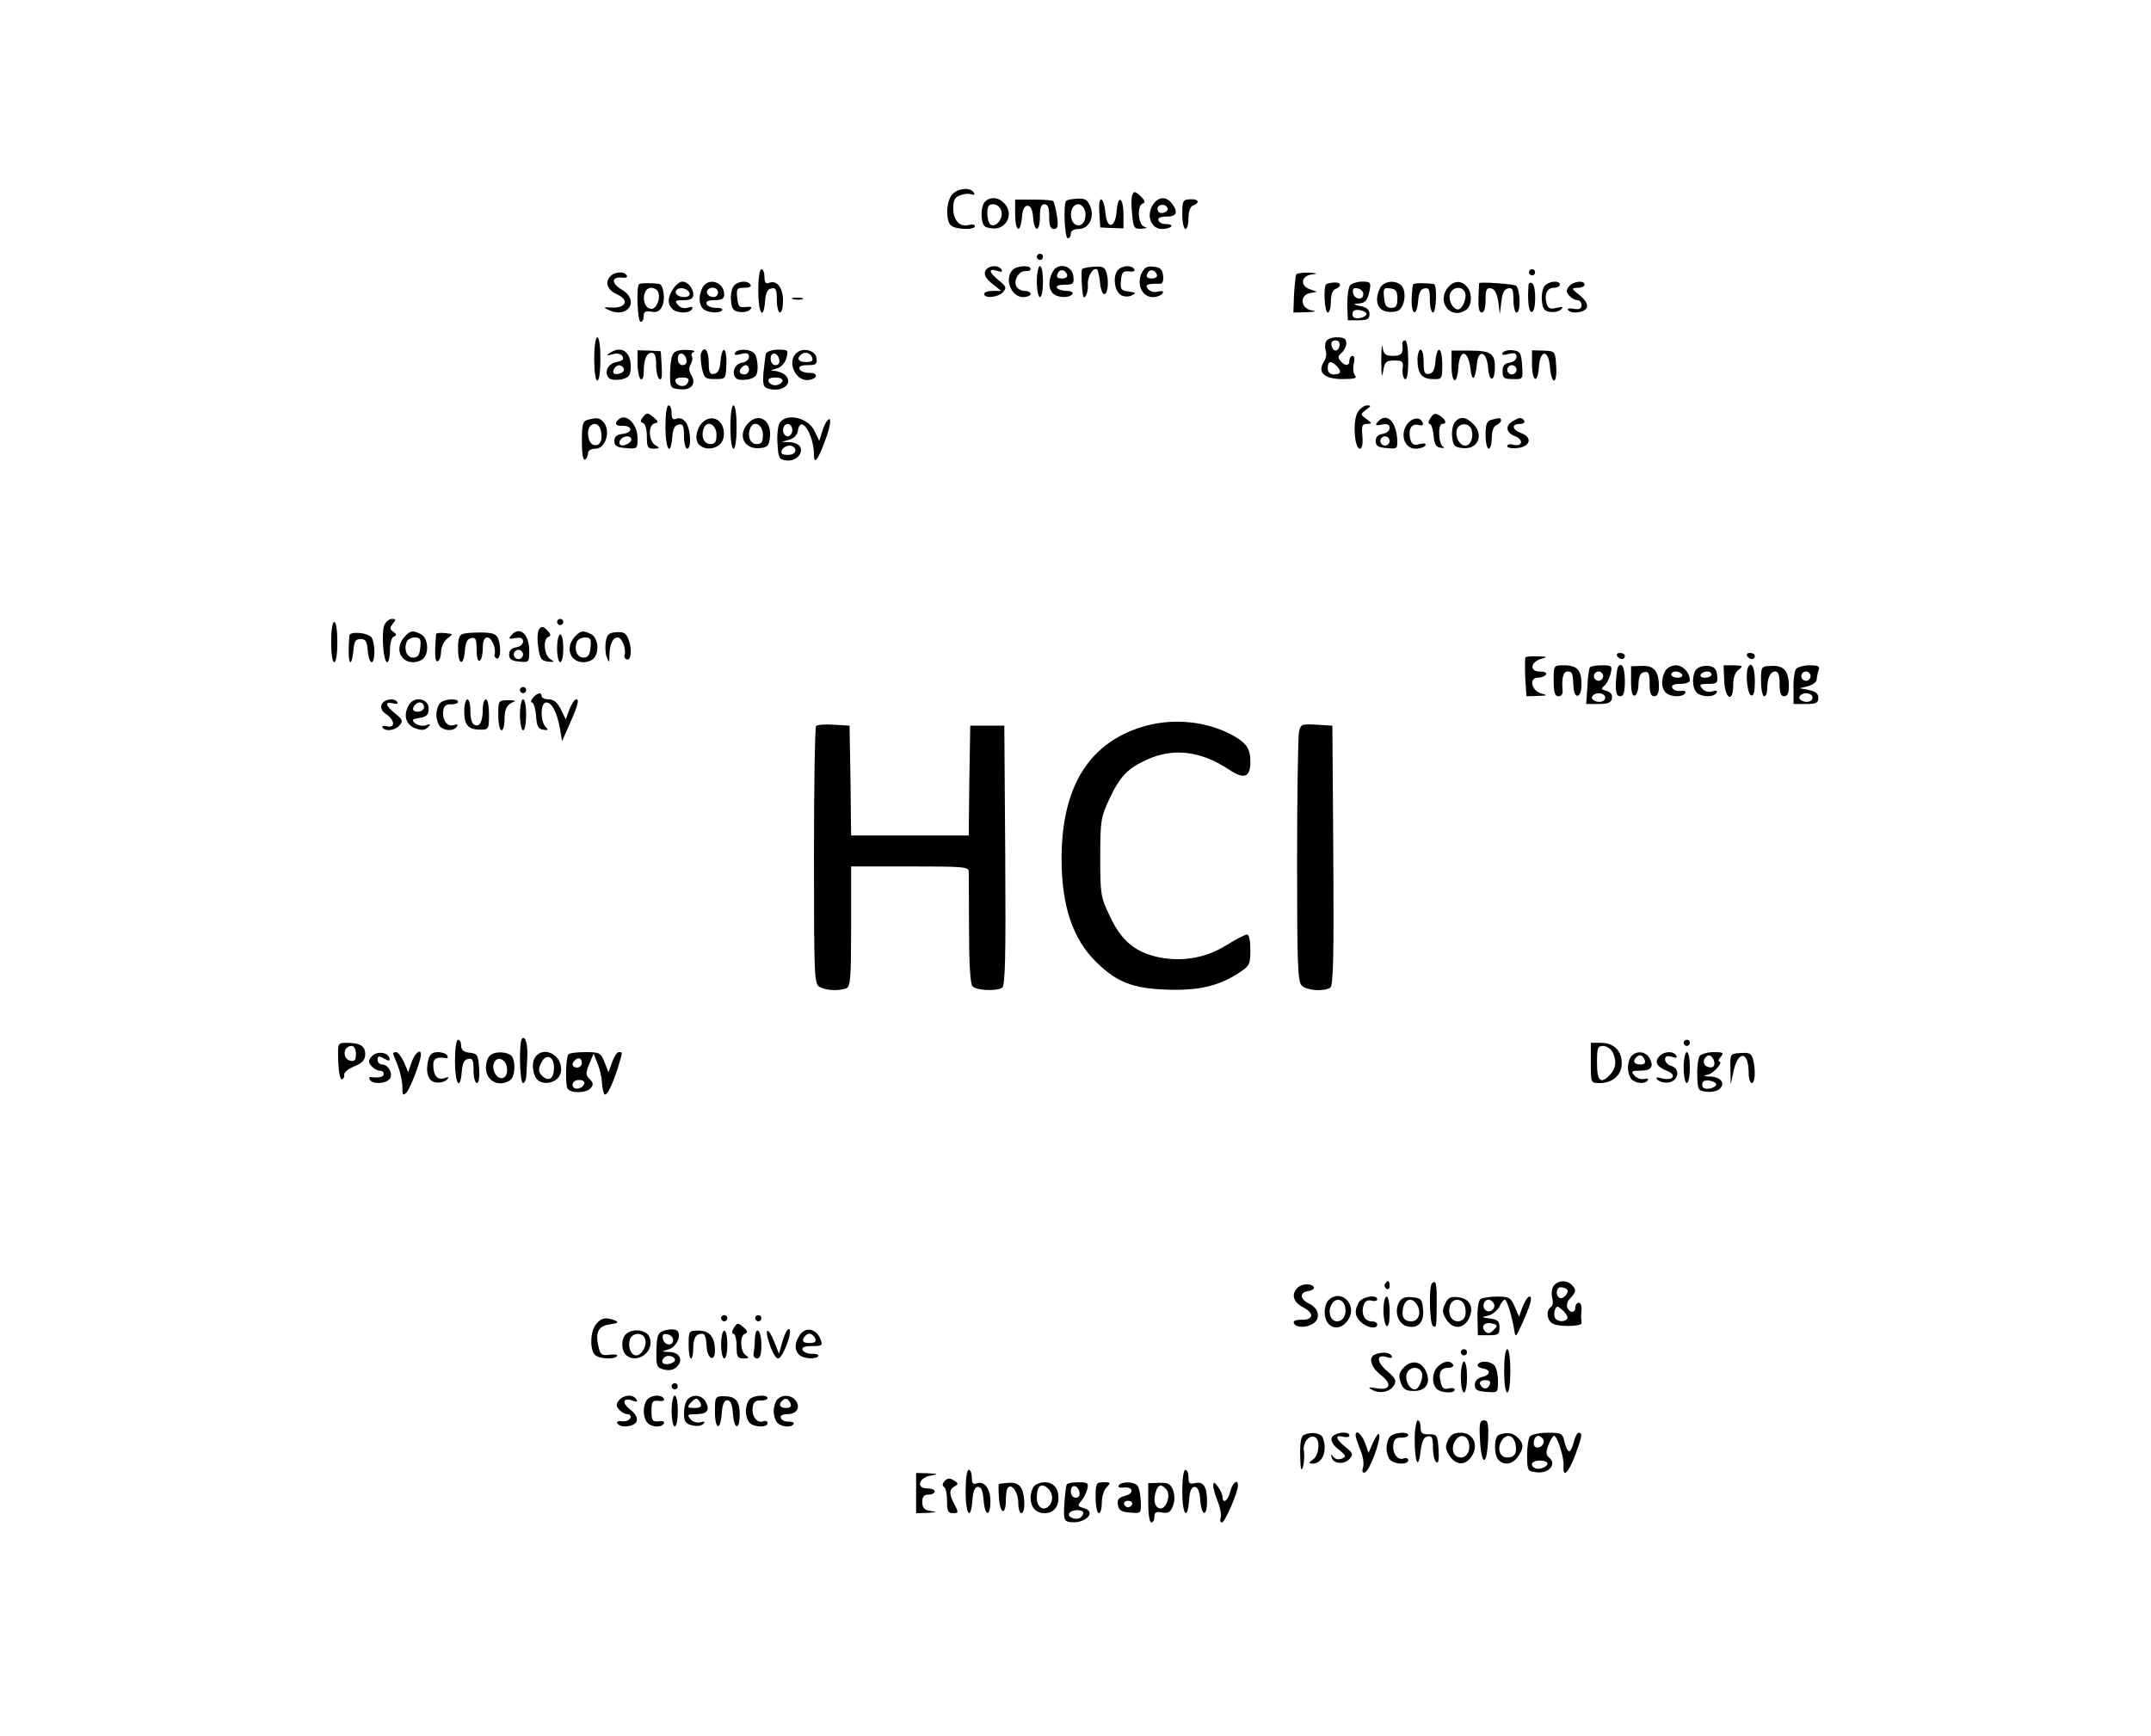 <?xml version="1.0" standalone="no"?>
<!DOCTYPE svg PUBLIC "-//W3C//DTD SVG 20010904//EN"
 "http://www.w3.org/TR/2001/REC-SVG-20010904/DTD/svg10.dtd">
<svg version="1.0" xmlns="http://www.w3.org/2000/svg"
 width="695pt" height="561pt" viewBox="0 0 695 561"
 preserveAspectRatio="xMidYMid meet">

<g transform="translate(0,561) scale(0.1,-0.1)"
fill="#000000" stroke="none">
<path d="M3077 4982 c-20 -22 -22 -83 -5 -100 14 -14 78 -16 78 -3 0 5 -9 7
-20 4 -29 -8 -50 15 -50 54 0 26 5 36 23 42 12 5 28 6 36 3 9 -3 12 -1 7 6
-11 18 -51 14 -69 -6z"/>
<path d="M3658 4978 c-3 -7 -3 -34 0 -60 4 -45 6 -48 31 -47 16 1 20 3 9 6
-21 5 -25 69 -6 75 9 3 8 9 -4 21 -20 20 -25 21 -30 5z"/>
<path d="M3181 4956 c-7 -8 -11 -30 -9 -48 3 -28 7 -33 33 -36 47 -6 73 48 39
82 -19 20 -48 21 -63 2z m54 -27 c8 -24 -16 -55 -34 -45 -6 4 -11 20 -11 37 0
22 5 29 19 29 11 0 23 -9 26 -21z"/>
<path d="M3280 4918 c0 -57 17 -65 22 -10 2 25 8 37 18 37 10 0 16 -12 18 -37
4 -51 22 -49 22 2 0 29 4 40 15 40 11 0 15 -11 15 -40 0 -29 4 -40 15 -40 13
0 15 8 10 43 -4 23 -9 44 -12 47 -2 3 -31 5 -64 5 l-59 0 0 -47z"/>
<path d="M3445 4961 c-10 -9 -5 -121 5 -121 6 0 10 7 10 15 0 9 9 15 25 15 34
0 53 39 37 75 -9 20 -18 25 -42 23 -17 -1 -33 -4 -35 -7z m60 -30 c8 -26 -5
-53 -24 -49 -29 6 -27 68 3 68 8 0 17 -8 21 -19z"/>
<path d="M3552 4925 l3 -50 38 -2 37 -1 0 43 c0 58 -18 68 -22 13 -4 -55 -31
-61 -36 -8 -6 58 -24 62 -20 5z"/>
<path d="M3730 4955 c-29 -35 -14 -85 25 -85 13 0 26 4 29 8 3 5 -4 8 -16 8
-12 -1 -23 5 -25 12 -3 8 6 12 26 12 33 0 39 14 17 43 -16 21 -39 22 -56 2z
m43 -20 c1 -5 -6 -11 -15 -13 -11 -2 -18 3 -18 13 0 17 30 18 33 0z"/>
<path d="M3820 4918 c0 -27 5 -48 10 -48 6 0 10 16 10 35 0 22 6 38 15 41 24
9 17 22 -10 20 -23 -1 -25 -5 -25 -48z"/>
<path d="M3350 4780 c0 -5 5 -10 10 -10 6 0 10 5 10 10 0 6 -4 10 -10 10 -5 0
-10 -4 -10 -10z"/>
<path d="M3183 4733 c-4 -11 3 -24 23 -40 l29 -23 -27 0 c-16 0 -28 -4 -28
-10 0 -16 46 -11 61 6 12 14 10 19 -14 38 -32 26 -35 40 -6 31 15 -5 19 -4 15
4 -11 17 -46 13 -53 -6z"/>
<path d="M3272 4738 c-28 -28 -5 -88 33 -88 14 0 25 5 25 10 0 6 -9 10 -20 10
-11 0 -23 7 -27 16 -8 21 10 49 31 48 9 -1 16 2 16 7 0 13 -44 11 -58 -3z"/>
<path d="M3350 4700 c0 -27 5 -50 10 -50 6 0 10 23 10 50 0 28 -4 50 -10 50
-5 0 -10 -22 -10 -50z"/>
<path d="M3401 4731 c-14 -26 -14 -54 1 -69 15 -15 54 -16 63 -2 3 6 -5 10
-19 10 -14 0 -28 5 -31 10 -4 6 7 10 25 10 28 0 31 3 28 28 -4 35 -51 45 -67
13z m47 -9 c2 -7 -5 -12 -17 -12 -14 0 -19 5 -14 15 6 17 25 15 31 -3z"/>
<path d="M3496 4740 c-3 -4 -1 -62 3 -83 3 -22 18 6 16 33 -2 28 19 60 31 48
2 -3 6 -21 8 -39 1 -19 7 -36 12 -39 12 -6 18 35 10 66 -6 21 -12 24 -42 22
-19 -1 -37 -5 -38 -8z"/>
<path d="M3611 4736 c-16 -20 -10 -66 10 -79 10 -6 24 -7 35 -2 17 8 15 9 -9
13 -25 3 -28 7 -25 35 2 27 7 32 26 30 13 -2 21 1 17 7 -9 15 -41 12 -54 -4z"/>
<path d="M3688 4726 c-16 -36 3 -76 36 -76 14 0 28 5 32 12 5 7 0 9 -14 6 -12
-4 -26 0 -33 8 -11 14 -1 18 39 17 8 -1 12 9 10 26 -2 20 -9 27 -30 29 -22 3
-30 -2 -40 -22z m50 -4 c2 -7 -5 -12 -17 -12 -14 0 -19 5 -14 15 6 17 25 15
31 -3z"/>
<path d="M2450 4670 c0 -73 17 -98 22 -33 2 27 8 39 21 41 14 3 17 -4 17 -37
0 -23 5 -41 10 -41 6 0 10 17 10 39 0 41 -20 67 -45 57 -11 -4 -15 1 -15 19 0
14 -4 25 -10 25 -6 0 -10 -30 -10 -70z"/>
<path d="M4940 4730 c0 -5 5 -10 10 -10 6 0 10 5 10 10 0 6 -4 10 -10 10 -5 0
-10 -4 -10 -10z"/>
<path d="M1970 4715 c-16 -20 -6 -43 25 -57 38 -17 28 -43 -15 -42 -31 2 -33
1 -13 -8 62 -29 101 31 42 66 -34 20 -34 42 0 39 13 -2 20 1 16 7 -9 15 -41
12 -55 -5z"/>
<path d="M4188 4723 c-2 -5 -5 -34 -7 -65 l-2 -58 43 1 c30 2 35 3 16 6 -36 6
-40 49 -5 56 l22 4 -22 8 c-33 11 -30 43 5 48 22 3 20 4 -10 6 -20 0 -38 -2
-40 -6z"/>
<path d="M2065 4692 c-10 -10 -5 -122 5 -122 6 0 10 8 10 19 0 14 6 17 24 14
17 -4 27 1 35 16 11 20 6 69 -8 73 -18 4 -61 4 -66 0z m60 -23 c12 -19 -4 -61
-23 -57 -30 6 -28 68 2 68 8 0 18 -5 21 -11z"/>
<path d="M2176 4678 c-19 -27 -20 -50 -4 -66 15 -15 55 -16 64 -1 4 7 0 9 -13
5 -12 -4 -25 -1 -33 9 -11 13 -8 15 19 15 23 0 31 5 31 18 0 21 -18 42 -36 42
-7 0 -20 -10 -28 -22z m52 -15 c2 -8 -5 -13 -17 -13 -21 0 -35 13 -24 24 10
10 36 3 41 -11z"/>
<path d="M2270 4681 c-13 -26 -13 -54 2 -69 13 -13 54 -16 62 -4 2 4 -7 8 -21
7 -14 0 -28 6 -30 13 -3 8 6 12 26 12 23 0 31 5 31 18 0 41 -51 57 -70 23z
m50 -16 c0 -8 -6 -15 -14 -15 -17 0 -28 14 -19 24 12 12 33 6 33 -9z"/>
<path d="M2371 4686 c-7 -8 -11 -30 -9 -48 2 -26 8 -34 27 -36 13 -2 28 1 34
7 9 9 5 11 -13 9 -22 -3 -25 2 -28 30 -3 29 -1 32 23 32 15 0 24 4 20 10 -9
15 -41 12 -54 -4z"/>
<path d="M4285 4691 c-10 -9 -5 -91 5 -91 6 0 10 16 10 35 0 22 6 38 15 41 22
9 18 23 -5 21 -12 -1 -23 -3 -25 -6z"/>
<path d="M4362 4688 c-5 -7 -9 -35 -9 -63 l2 -50 35 0 c28 0 35 4 35 20 0 14
-9 22 -30 26 -22 5 -24 7 -8 8 25 1 32 10 39 46 4 22 1 25 -25 25 -16 0 -33
-6 -39 -12z m43 -28 c0 -22 -29 -18 -33 3 -3 14 1 18 15 15 10 -2 18 -10 18
-18z m10 -65 c0 -5 -10 -11 -22 -13 -16 -2 -23 2 -23 13 0 11 7 15 23 13 12
-2 22 -7 22 -13z"/>
<path d="M4460 4681 c-19 -37 -12 -70 17 -77 14 -4 33 -2 42 3 20 13 26 60 10
79 -17 20 -56 17 -69 -5z m55 -36 c0 -23 -4 -30 -20 -30 -15 0 -21 8 -23 33
-3 30 -1 33 20 30 18 -2 23 -9 23 -33z"/>
<path d="M4566 4691 c-2 -3 -4 -25 -5 -48 -1 -53 17 -57 21 -6 2 27 8 39 21
41 14 3 17 -4 17 -37 0 -23 5 -41 10 -41 11 0 14 89 3 92 -24 4 -64 4 -67 -1z"/>
<path d="M4674 4675 c-30 -47 17 -98 62 -67 19 12 22 50 7 71 -19 28 -49 26
-69 -4z m60 -11 c6 -17 -9 -54 -23 -54 -17 0 -32 30 -26 50 8 24 40 27 49 4z"/>
<path d="M4779 4695 c0 0 -1 -21 -2 -48 -1 -32 2 -47 11 -47 7 0 12 15 12 41
0 33 3 40 18 37 11 -2 19 -16 23 -43 l5 -40 5 40 c3 28 9 41 22 43 14 3 17 -4
17 -37 0 -23 5 -41 10 -41 15 0 12 77 -2 87 -9 5 -111 13 -119 8z"/>
<path d="M4939 4691 c-4 -52 0 -86 9 -89 15 -5 17 84 2 93 -5 3 -10 1 -11 -4z"/>
<path d="M4991 4686 c-7 -8 -11 -30 -9 -48 2 -26 8 -34 27 -36 13 -2 28 2 35
8 8 9 5 10 -15 5 -21 -5 -27 -2 -32 15 -8 30 2 50 24 50 10 0 19 5 19 10 0 15
-36 12 -49 -4z"/>
<path d="M5070 4685 c-10 -12 -10 -18 0 -30 7 -8 19 -15 26 -15 8 0 14 -7 14
-16 0 -12 -7 -15 -25 -12 -13 3 -22 1 -19 -3 9 -15 54 -10 61 7 4 10 -4 24
-23 40 -28 22 -28 23 -6 24 12 0 22 5 22 10 0 15 -36 12 -50 -5z"/>
<path d="M2563 4643 c9 -2 23 -2 30 0 6 3 -1 5 -18 5 -16 0 -22 -2 -12 -5z"/>
<path d="M1920 4450 c0 -40 4 -70 10 -70 6 0 10 30 10 70 0 40 -4 70 -10 70
-6 0 -10 -30 -10 -70z"/>
<path d="M4284 4505 c-4 -8 -3 -22 0 -30 3 -9 0 -25 -7 -35 -21 -34 2 -55 61
-55 39 0 48 3 40 12 -6 7 -7 24 -4 38 4 14 2 25 -4 25 -5 0 -10 -7 -10 -15 0
-19 -14 -19 -29 -1 -9 10 -8 16 4 26 8 7 15 21 15 31 0 14 -7 19 -30 19 -18 0
-33 -6 -36 -15z m44 -12 c-4 -22 -22 -20 -26 1 -2 10 3 16 13 16 10 0 15 -7
13 -17z m-10 -65 c18 -18 15 -28 -8 -28 -13 0 -20 7 -20 20 0 23 10 26 28 8z"/>
<path d="M4463 4445 c0 -48 2 -59 6 -35 5 31 10 35 36 35 27 0 30 -3 27 -27
-2 -14 2 -29 7 -33 7 -4 11 16 11 59 0 39 -4 66 -10 66 -6 0 -10 -6 -9 -12 4
-30 -3 -38 -30 -38 -25 0 -30 5 -34 28 -2 15 -4 -4 -4 -43z"/>
<path d="M1970 4469 c-12 -8 -10 -9 9 -4 15 5 26 2 32 -6 6 -10 1 -15 -19 -19
-28 -5 -42 -34 -24 -52 6 -6 23 -7 40 -4 24 6 29 12 30 39 1 51 -31 72 -68 46z
m45 -49 c3 -6 -1 -13 -10 -16 -19 -8 -30 0 -20 15 8 14 22 14 30 1z"/>
<path d="M2060 4435 c0 -24 5 -47 10 -50 6 -4 10 6 10 24 0 39 9 61 26 61 10
0 14 -12 14 -39 0 -22 5 -43 11 -46 7 -5 9 9 7 42 l-3 48 -37 2 -38 1 0 -43z"/>
<path d="M2173 4463 c-5 -10 -8 -38 -8 -63 0 -43 1 -45 33 -48 36 -4 53 19 35
47 -7 11 -8 23 -1 34 5 10 7 21 3 26 -3 5 1 12 7 14 7 3 -4 6 -24 6 -26 1 -40
-4 -45 -16z m45 -16 c2 -10 -3 -17 -12 -17 -10 0 -16 9 -16 21 0 24 23 21 28
-4z m5 -72 c-6 -18 -34 -16 -41 3 -2 7 6 12 22 12 19 0 24 -4 19 -15z"/>
<path d="M2265 4468 c-2 -7 -1 -29 3 -48 7 -32 11 -35 42 -35 35 0 35 0 37 48
2 55 -14 64 -19 10 -2 -27 -8 -39 -20 -41 -15 -3 -18 4 -18 37 0 39 -15 56
-25 29z"/>
<path d="M2375 4470 c-4 -7 2 -9 19 -4 20 5 26 2 26 -9 0 -9 -10 -17 -22 -19
-24 -3 -36 -34 -20 -50 6 -6 23 -7 40 -4 24 6 29 12 30 39 0 17 -4 37 -10 44
-13 16 -54 17 -63 3z m45 -55 c0 -8 -7 -15 -15 -15 -16 0 -20 12 -8 23 11 12
23 8 23 -8z"/>
<path d="M2475 4468 c-2 -7 -5 -34 -8 -60 -3 -35 -1 -48 10 -52 43 -17 87 10
63 39 -7 8 -22 15 -34 16 -19 1 -19 2 3 8 15 4 27 17 32 34 7 26 5 27 -27 27
-19 0 -36 -6 -39 -12z m43 -21 c2 -10 -3 -17 -12 -17 -10 0 -16 9 -16 21 0 24
23 21 28 -4z m10 -69 c-3 -7 -13 -13 -23 -13 -10 0 -20 6 -22 13 -3 7 5 12 22
12 17 0 25 -5 23 -12z"/>
<path d="M2572 4468 c-30 -30 0 -92 41 -86 31 5 31 24 1 23 -15 0 -29 6 -31
13 -3 8 6 12 27 12 27 0 31 3 28 23 -3 25 -45 36 -66 15z m52 -13 c4 -11 -1
-15 -19 -15 -24 0 -32 10 -18 23 11 12 31 8 37 -8z"/>
<path d="M4580 4448 c0 -45 14 -63 50 -63 29 -1 30 0 30 47 0 57 -17 65 -22
11 -2 -27 -8 -39 -20 -41 -15 -3 -18 4 -18 37 0 23 -4 41 -10 41 -5 0 -10 -15
-10 -32z"/>
<path d="M4690 4429 c0 -60 18 -65 22 -6 4 60 31 58 39 -3 5 -47 16 -39 21 15
5 48 32 39 36 -13 4 -49 22 -47 22 2 0 44 -14 53 -82 53 l-58 0 0 -48z"/>
<path d="M4855 4470 c-4 -7 2 -9 19 -4 20 5 26 2 26 -9 0 -9 -10 -17 -22 -19
-17 -2 -23 -10 -23 -28 0 -22 5 -25 33 -25 33 -1 33 -1 30 45 -3 40 -6 45 -30
48 -14 2 -29 -2 -33 -8z m45 -55 c0 -8 -7 -15 -15 -15 -8 0 -15 7 -15 15 0 8
7 15 15 15 8 0 15 -7 15 -15z"/>
<path d="M4950 4435 c0 -58 18 -68 22 -13 4 60 32 60 36 1 2 -24 8 -43 13 -43
6 0 9 21 7 48 -3 47 -3 47 -40 49 l-38 1 0 -43z"/>
<path d="M2150 4230 c0 -73 17 -98 22 -33 2 27 8 39 21 41 14 3 17 -4 17 -37
0 -23 5 -41 10 -41 15 0 12 63 -4 85 -8 11 -19 16 -30 12 -12 -5 -16 0 -16 18
0 14 -4 25 -10 25 -6 0 -10 -30 -10 -70z"/>
<path d="M2360 4230 c0 -40 4 -70 10 -70 6 0 10 30 10 70 0 40 -4 70 -10 70
-6 0 -10 -30 -10 -70z"/>
<path d="M4387 4278 c-17 -27 -11 -118 7 -118 7 0 10 14 8 40 -3 34 -1 40 14
40 18 1 18 2 -1 16 -20 15 -20 15 -1 30 17 12 17 14 3 14 -9 0 -23 -10 -30
-22z"/>
<path d="M2078 4263 c-10 -13 -10 -17 0 -20 7 -3 12 -21 12 -44 0 -34 3 -39
23 -39 20 1 20 2 5 11 -23 13 -24 66 -3 71 13 2 13 6 -4 20 -18 15 -21 15 -33
1z"/>
<path d="M4622 4259 c-7 -10 -8 -19 -3 -19 6 0 11 -17 13 -37 2 -29 8 -38 23
-40 11 -2 14 0 8 3 -15 7 -18 74 -3 74 16 0 12 14 -8 27 -15 9 -21 7 -30 -8z"/>
<path d="M1898 4253 c-15 -4 -18 -16 -18 -69 0 -41 4 -63 10 -59 6 3 10 13 10
21 0 8 10 14 24 14 34 0 51 61 24 88 -12 12 -20 13 -50 5z m44 -37 c6 -32 -6
-51 -26 -43 -16 6 -22 47 -9 60 14 14 31 6 35 -17z"/>
<path d="M1997 4253 c-13 -12 -7 -20 14 -19 33 1 35 -22 2 -26 -20 -2 -28 -9
-28 -23 0 -16 8 -21 38 -23 36 -3 37 -3 37 32 0 47 -39 84 -63 59z m43 -63 c0
-12 -28 -25 -36 -17 -9 9 6 27 22 27 8 0 14 -5 14 -10z"/>
<path d="M2267 4242 c-10 -10 -17 -31 -17 -45 0 -49 81 -48 88 1 8 52 -38 80
-71 44z m48 -37 c0 -23 -4 -30 -20 -30 -21 0 -31 25 -21 51 11 28 41 12 41
-21z"/>
<path d="M2417 4242 c-36 -39 -12 -86 40 -80 24 3 28 8 31 38 5 53 -38 78 -71
42z m48 -37 c0 -23 -4 -30 -20 -30 -21 0 -31 25 -21 51 11 28 41 12 41 -21z"/>
<path d="M2521 4246 c-7 -8 -11 -37 -9 -68 3 -49 5 -53 29 -56 29 -3 54 20 45
43 -3 8 -18 15 -33 16 l-28 1 25 7 c15 4 26 15 28 29 8 55 52 -11 52 -79 0
-33 14 -14 38 53 12 31 17 60 13 63 -5 3 -15 -12 -22 -32 l-12 -38 -15 32
c-20 42 -86 59 -111 29z m39 -26 c0 -11 -7 -20 -15 -20 -8 0 -15 9 -15 20 0
11 7 20 15 20 8 0 15 -9 15 -20z m10 -65 c0 -9 -9 -15 -25 -15 -18 0 -23 4
-19 15 4 8 15 15 25 15 10 0 19 -7 19 -15z"/>
<path d="M4451 4246 c-9 -11 -6 -12 14 -8 18 3 25 0 25 -11 0 -9 -10 -17 -22
-19 -15 -2 -23 -10 -23 -23 0 -16 8 -21 36 -23 35 -3 35 -3 33 34 -5 56 -36
82 -63 50z m39 -61 c0 -8 -7 -15 -15 -15 -8 0 -15 7 -15 15 0 8 7 15 15 15 8
0 15 -7 15 -15z"/>
<path d="M4545 4237 c-22 -34 -6 -77 29 -77 14 0 28 5 31 10 4 7 -2 9 -18 5
-19 -5 -25 -2 -30 15 -8 32 3 52 25 47 12 -4 18 -1 15 6 -7 22 -36 18 -52 -6z"/>
<path d="M4701 4246 c-7 -8 -11 -30 -9 -48 3 -28 7 -33 33 -36 50 -6 71 42 35
78 -24 24 -43 25 -59 6z m54 -25 c7 -24 -3 -51 -21 -51 -18 0 -33 28 -27 51 7
24 40 24 48 0z"/>
<path d="M4818 4253 c-14 -3 -18 -15 -18 -49 0 -24 5 -44 10 -44 6 0 10 16 10
35 0 22 6 38 15 41 8 4 15 10 15 15 0 9 -4 10 -32 2z"/>
<path d="M4888 4249 c-26 -15 -22 -38 8 -49 28 -11 23 -35 -7 -27 -11 3 -19 1
-19 -5 0 -5 15 -8 32 -6 42 4 51 34 14 48 -31 11 -34 30 -5 30 11 0 17 5 14
10 -8 12 -15 12 -37 -1z"/>
<path d="M1241 3588 c-9 -28 -2 -118 10 -118 5 0 9 18 9 39 0 22 5 42 13 44 9
4 9 8 -2 15 -12 9 -12 13 -2 26 11 14 11 16 -3 16 -9 0 -20 -10 -25 -22z"/>
<path d="M1800 3600 c0 -5 5 -10 10 -10 6 0 10 5 10 10 0 6 -4 10 -10 10 -5 0
-10 -4 -10 -10z"/>
<path d="M1070 3535 c0 -37 4 -65 10 -65 6 0 10 28 10 65 0 37 -4 65 -10 65
-6 0 -10 -28 -10 -65z"/>
<path d="M1742 3577 c-5 -7 -7 -32 -3 -57 5 -39 10 -45 31 -48 22 -2 23 -1 8
8 -21 13 -24 66 -6 72 9 3 8 9 -4 21 -12 13 -18 14 -26 4z"/>
<path d="M1129 3556 c-4 -43 -3 -86 3 -86 4 0 8 17 10 38 2 29 7 37 23 37 16
0 21 -8 23 -37 2 -21 7 -38 13 -38 11 0 12 60 0 79 -11 17 -71 22 -72 7z"/>
<path d="M1307 3552 c-32 -35 -15 -82 28 -82 12 0 26 5 33 12 19 19 15 66 -7
78 -27 14 -35 13 -54 -8z m51 -34 c-2 -25 -8 -33 -23 -33 -20 0 -31 25 -21 51
3 8 15 14 26 14 18 0 21 -5 18 -32z"/>
<path d="M1409 3561 c-5 -61 -4 -91 5 -88 6 2 11 16 11 31 1 16 9 34 20 42 10
8 17 14 14 15 -24 5 -49 5 -50 0z"/>
<path d="M1498 3562 c-14 -3 -18 -14 -18 -48 0 -53 18 -59 22 -7 2 27 8 39 21
41 14 3 17 -4 17 -38 0 -25 4 -39 10 -35 6 3 10 22 10 41 0 23 5 34 15 34 14
0 29 -37 23 -56 -2 -5 2 -10 7 -12 12 -3 15 35 5 63 -6 16 -17 20 -51 21 -24
0 -52 -1 -61 -4z"/>
<path d="M1651 3556 c-9 -11 -6 -12 14 -8 18 3 25 0 25 -11 0 -9 -10 -17 -22
-19 -15 -2 -23 -10 -23 -23 0 -15 8 -21 33 -23 31 -3 32 -2 32 35 0 55 -32 82
-59 49z m39 -61 c0 -8 -7 -15 -15 -15 -8 0 -15 7 -15 15 0 8 7 15 15 15 8 0
15 -7 15 -15z"/>
<path d="M1857 3552 c-32 -35 -15 -82 28 -82 12 0 26 5 33 12 19 19 15 66 -7
78 -27 14 -35 13 -54 -8z m51 -34 c-2 -25 -8 -33 -23 -33 -20 0 -31 25 -21 51
3 8 15 14 26 14 18 0 21 -5 18 -32z"/>
<path d="M1957 3535 c-2 -16 -1 -39 4 -50 7 -18 8 -17 8 7 1 37 11 58 27 58
14 0 28 -37 22 -57 -2 -6 2 -13 7 -14 14 -5 18 33 6 64 -8 21 -16 26 -40 24
-24 -2 -30 -7 -34 -32z"/>
<path d="M1800 3515 c0 -25 5 -45 10 -45 6 0 10 20 10 45 0 25 -4 45 -10 45
-5 0 -10 -20 -10 -45z"/>
<path d="M5225 3490 c3 -5 10 -10 16 -10 5 0 9 5 9 10 0 6 -7 10 -16 10 -8 0
-12 -4 -9 -10z"/>
<path d="M5645 3490 c3 -5 10 -10 16 -10 5 0 9 5 9 10 0 6 -7 10 -16 10 -8 0
-12 -4 -9 -10z"/>
<path d="M4929 3486 c-2 -2 -2 -32 -1 -65 l4 -61 36 1 c32 1 34 2 12 8 -32 9
-41 51 -11 51 11 0 23 5 26 10 4 6 -5 10 -20 10 -34 0 -30 31 5 41 22 6 21 7
-11 8 -20 1 -38 -1 -40 -3z"/>
<path d="M5020 3410 c0 -39 4 -50 16 -50 9 0 14 8 13 18 -4 40 2 62 16 62 15
0 17 -5 19 -49 2 -43 26 -37 26 6 0 48 -14 63 -57 63 -33 0 -33 0 -33 -50z"/>
<path d="M5137 3453 c-3 -5 -7 -33 -8 -63 l-4 -55 40 0 c30 0 41 4 43 18 3 12
-4 20 -17 24 -18 5 -19 7 -7 17 7 6 16 23 20 39 6 25 4 27 -28 27 -19 0 -37
-3 -39 -7z m43 -28 c0 -8 -7 -15 -15 -15 -8 0 -15 7 -15 15 0 8 7 15 15 15 8
0 15 -7 15 -15z m5 -64 c3 -5 1 -13 -5 -16 -15 -9 -43 3 -35 15 8 13 32 13 40
1z"/>
<path d="M5227 3453 c-2 -5 -5 -27 -6 -50 -1 -32 3 -43 14 -43 11 0 15 12 15
50 0 44 -11 64 -23 43z"/>
<path d="M5270 3408 c0 -34 4 -48 12 -46 7 3 12 20 12 38 1 25 6 36 19 38 14
3 17 -4 17 -37 0 -30 4 -41 15 -41 10 0 15 10 15 31 0 50 -16 69 -55 67 l-35
-1 0 -49z"/>
<path d="M5380 3441 c-13 -26 -13 -54 2 -69 15 -15 54 -16 63 -2 4 6 -3 9 -16
7 -12 -1 -24 4 -26 11 -3 8 6 12 26 12 17 0 31 5 31 11 0 25 -22 49 -45 49
-14 0 -29 -8 -35 -19z m55 -11 c3 -5 -3 -10 -14 -10 -12 0 -21 5 -21 10 0 6 6
10 14 10 8 0 18 -4 21 -10z"/>
<path d="M5482 3448 c-15 -15 -16 -60 0 -76 15 -15 55 -16 64 -1 4 7 0 9 -13
5 -12 -4 -25 -1 -33 9 -11 13 -8 15 19 15 29 0 32 3 29 28 -2 20 -9 28 -28 30
-14 2 -31 -3 -38 -10z m48 -18 c0 -5 -9 -10 -21 -10 -11 0 -17 5 -14 10 3 6
13 10 21 10 8 0 14 -4 14 -10z"/>
<path d="M5571 3410 c3 -60 29 -73 29 -14 0 23 6 42 18 50 15 12 14 13 -16 14
l-33 0 2 -50z"/>
<path d="M5648 3453 c-9 -19 -2 -87 10 -90 8 -3 12 10 12 46 0 44 -11 66 -22
44z"/>
<path d="M5690 3408 c0 -26 5 -48 10 -48 6 0 10 11 10 24 0 35 10 56 26 56 10
0 14 -12 14 -40 0 -29 4 -40 15 -40 10 0 15 10 15 31 0 50 -16 69 -55 67 -35
-1 -35 -1 -35 -50z"/>
<path d="M5803 3448 c-5 -7 -9 -35 -8 -63 l0 -50 40 0 c33 0 40 3 40 20 0 14
-9 21 -30 25 l-30 6 28 7 c15 4 27 14 27 21 0 8 3 21 6 30 5 13 -1 16 -29 16
-19 0 -39 -6 -44 -12z m47 -23 c0 -8 -7 -15 -15 -15 -8 0 -15 7 -15 15 0 8 7
15 15 15 8 0 15 -7 15 -15z m5 -64 c3 -5 1 -13 -5 -16 -15 -9 -43 3 -35 15 8
13 32 13 40 1z"/>
<path d="M1680 3380 c0 -5 5 -10 10 -10 6 0 10 5 10 10 0 6 -4 10 -10 10 -5 0
-10 -4 -10 -10z"/>
<path d="M1722 3355 c-7 -8 -8 -15 -3 -15 5 0 11 -19 13 -42 2 -34 7 -44 23
-46 16 -3 18 -1 8 9 -18 19 -17 79 2 79 18 0 34 -30 44 -83 l7 -42 21 47 c29
65 36 88 25 88 -6 0 -15 -15 -22 -32 l-12 -33 -16 33 c-11 22 -23 32 -39 32
-13 0 -23 5 -23 10 0 14 -13 12 -28 -5z"/>
<path d="M1233 3333 c-4 -11 1 -22 15 -31 28 -19 30 -46 2 -39 -11 3 -18 1
-14 -4 9 -14 40 -10 55 7 12 14 10 19 -14 38 -32 26 -35 40 -7 33 11 -3 18 -1
14 4 -9 15 -44 10 -51 -8z"/>
<path d="M1320 3330 c-18 -33 -8 -63 23 -74 20 -7 30 -6 40 4 10 10 9 12 -7 6
-10 -3 -25 -1 -34 6 -13 11 -11 14 14 18 23 4 29 10 29 30 0 34 -48 42 -65 10z
m50 -5 c0 -8 -9 -15 -20 -15 -13 0 -18 5 -14 15 4 8 12 15 20 15 8 0 14 -7 14
-15z"/>
<path d="M1422 3338 c-7 -7 -12 -24 -12 -38 0 -14 5 -31 12 -38 15 -15 45 -15
54 0 5 7 2 9 -9 5 -21 -8 -39 16 -35 45 2 17 9 23 26 22 12 0 22 3 22 8 0 12
-44 10 -58 -4z"/>
<path d="M1500 3311 c0 -44 13 -59 53 -59 26 0 27 3 27 49 0 27 -4 49 -10 49
-5 0 -10 -13 -10 -29 0 -41 -9 -61 -26 -54 -9 3 -14 20 -14 44 0 21 -4 39 -10
39 -5 0 -10 -17 -10 -39z"/>
<path d="M1610 3298 c0 -26 5 -48 10 -48 6 0 10 15 10 33 0 36 8 51 30 59 8 3
0 6 -17 5 -33 0 -33 -1 -33 -49z"/>
<path d="M1680 3300 c0 -27 5 -50 10 -50 6 0 10 23 10 50 0 28 -4 50 -10 50
-5 0 -10 -22 -10 -50z"/>
<path d="M3687 3260 c-171 -54 -257 -196 -257 -425 0 -154 37 -262 114 -336
66 -64 117 -83 224 -87 103 -4 169 11 235 54 35 23 37 28 37 74 0 30 -4 50
-11 50 -6 0 -37 -16 -69 -36 -68 -42 -149 -54 -227 -35 -70 18 -111 54 -147
130 -30 63 -31 72 -31 191 0 116 2 129 28 185 36 77 60 102 125 131 84 38 173
27 263 -33 50 -33 69 -25 69 26 0 43 -14 62 -63 88 -87 45 -196 53 -290 23z"/>
<path d="M2637 3264 c-4 -4 -7 -193 -7 -420 0 -398 1 -414 19 -424 22 -11 61
-13 85 -4 14 5 16 32 16 200 l0 194 190 0 c174 0 190 -1 190 -17 0 -10 1 -94
1 -188 0 -106 4 -174 11 -182 12 -14 76 -17 96 -5 10 7 12 99 10 428 l-3 419
-55 0 -55 0 -3 -177 -2 -178 -190 0 -190 0 -2 178 -3 177 -50 3 c-28 2 -54 0
-58 -4z"/>
<path d="M4197 3243 c-3 -15 -6 -202 -6 -415 0 -336 2 -389 15 -403 16 -16 70
-20 92 -7 10 7 12 99 10 428 l-3 419 -51 3 c-49 3 -52 2 -57 -25z"/>
<path d="M1687 2254 c-11 -11 -8 -144 3 -144 6 0 11 14 11 30 1 17 2 44 3 60
1 37 -7 64 -17 54z"/>
<path d="M1470 2180 c0 -73 17 -98 22 -33 2 27 8 39 21 41 14 3 17 -4 17 -37
0 -23 5 -41 11 -41 6 0 9 19 7 48 -3 43 -5 47 -30 50 -20 2 -28 9 -28 23 0 10
-4 19 -10 19 -6 0 -10 -30 -10 -70z"/>
<path d="M5440 2240 c0 -5 5 -10 10 -10 6 0 10 5 10 10 0 6 -4 10 -10 10 -5 0
-10 -4 -10 -10z"/>
<path d="M1093 2180 c1 -34 6 -59 12 -58 5 2 9 8 7 15 -1 7 13 19 33 27 26 11
35 21 35 39 0 27 -16 37 -60 37 -29 0 -29 0 -27 -60z m57 24 c0 -19 -4 -25
-17 -22 -28 5 -25 48 3 48 8 0 14 -10 14 -26z"/>
<path d="M5140 2175 c0 -64 0 -65 28 -65 43 0 72 26 72 64 0 41 -26 66 -68 66
l-32 0 0 -65z m70 36 c14 -28 12 -52 -7 -73 -30 -33 -43 -23 -43 37 0 48 2 55
20 55 10 0 24 -9 30 -19z"/>
<path d="M1200 2195 c-10 -12 -10 -18 0 -30 7 -8 19 -15 26 -15 8 0 14 -4 14
-10 0 -10 -14 -14 -39 -11 -7 2 -10 -2 -6 -8 8 -15 48 -14 63 1 14 14 -2 48
-23 48 -8 0 -15 7 -15 15 0 13 4 14 21 4 17 -9 20 -8 17 3 -7 19 -43 22 -58 3z"/>
<path d="M1270 2206 c0 -2 7 -20 15 -39 8 -20 15 -51 15 -69 0 -28 2 -30 14
-18 12 14 46 102 46 122 0 21 -19 5 -30 -24 l-11 -33 -14 33 c-8 17 -19 32
-25 32 -5 0 -10 -2 -10 -4z"/>
<path d="M1384 2186 c-10 -42 -1 -71 25 -74 13 -2 28 2 35 9 8 9 7 10 -8 5
-22 -8 -36 8 -36 42 0 21 9 27 39 23 7 -2 10 2 6 8 -3 6 -17 11 -30 11 -18 0
-26 -7 -31 -24z"/>
<path d="M1582 2198 c-7 -7 -12 -24 -12 -38 0 -43 41 -65 78 -41 18 11 19 71
1 82 -20 12 -53 11 -67 -3z m56 -39 c2 -17 -3 -29 -12 -32 -19 -8 -39 25 -30
48 10 24 39 13 42 -16z"/>
<path d="M1731 2196 c-16 -19 -10 -66 10 -79 26 -16 66 -1 71 28 10 50 -51 88
-81 51z m59 -36 c0 -36 -17 -47 -38 -27 -13 13 -13 21 -4 41 15 33 42 24 42
-14z"/>
<path d="M1836 2202 c-8 -13 -10 -97 -2 -110 10 -16 61 -15 75 2 9 11 8 17 -4
29 -13 13 -13 19 -1 49 l14 33 12 -30 c7 -16 14 -45 15 -63 1 -18 5 -35 8 -38
7 -8 25 28 43 84 17 56 16 52 3 52 -5 0 -15 -15 -21 -32 l-12 -33 -13 33 c-12
30 -16 32 -62 32 -28 0 -52 -3 -55 -8z m44 -27 c0 -8 -7 -15 -15 -15 -16 0
-20 12 -8 23 11 12 23 8 23 -8z m8 -67 c-7 -19 -38 -22 -38 -4 0 10 9 16 21
16 12 0 19 -5 17 -12z"/>
<path d="M5272 2198 c-7 -7 -12 -24 -12 -38 0 -14 5 -31 12 -38 14 -14 44 -16
52 -3 4 5 -2 7 -12 4 -10 -2 -24 3 -31 11 -12 14 -10 16 17 16 37 0 47 12 32
40 -12 22 -40 26 -58 8z m42 -13 c4 -10 -1 -15 -14 -15 -20 0 -26 11 -13 23
10 11 20 8 27 -8z"/>
<path d="M5360 2195 c-15 -18 -6 -33 27 -46 32 -12 19 -33 -16 -24 -19 5 -23
4 -15 -5 7 -6 22 -10 35 -8 32 4 39 44 10 53 -12 3 -21 13 -21 21 0 11 6 13
21 9 15 -5 19 -4 15 4 -10 16 -41 14 -56 -4z"/>
<path d="M5440 2160 c0 -27 5 -50 10 -50 6 0 10 23 10 50 0 28 -4 50 -10 50
-5 0 -10 -22 -10 -50z"/>
<path d="M5492 2198 c-5 -7 -9 -35 -8 -63 1 -47 3 -50 29 -53 16 -2 34 2 42 8
21 18 6 40 -29 41 -23 1 -25 3 -8 6 19 4 53 43 36 43 -3 0 -1 7 6 15 11 13 7
15 -23 15 -19 0 -39 -6 -45 -12z m45 -13 c7 -20 -2 -29 -21 -22 -9 4 -13 13
-10 22 8 19 23 19 31 0z m8 -80 c0 -5 -10 -11 -22 -13 -16 -2 -23 2 -23 13 0
11 7 15 23 13 12 -2 22 -7 22 -13z"/>
<path d="M5591 2155 l1 -50 8 38 c14 73 50 73 50 0 0 -18 5 -33 10 -33 11 0
13 42 4 77 -5 19 -12 22 -40 20 -34 -2 -34 -2 -33 -52z"/>
<path d="M4475 1461 c-3 -5 -1 -12 5 -16 5 -3 10 1 10 9 0 18 -6 21 -15 7z"/>
<path d="M4627 1463 c-11 -10 -8 -131 3 -138 11 -7 12 -4 12 78 1 58 -3 73
-15 60z"/>
<path d="M5021 1456 c-7 -8 -9 -25 -6 -39 4 -14 2 -28 -4 -31 -17 -11 -13 -44
7 -54 18 -10 92 -9 92 2 0 3 0 9 -1 14 -1 4 0 17 1 30 1 12 -3 22 -9 22 -6 0
-11 -7 -11 -15 0 -19 -19 -19 -26 0 -3 8 1 22 10 30 19 20 20 27 4 43 -16 16
-43 15 -57 -2z m42 -13 c9 -9 -13 -34 -24 -27 -14 8 -11 34 4 34 8 0 17 -3 20
-7z m1 -94 c-7 -12 -31 -11 -39 1 -4 6 -4 18 -1 27 6 14 8 14 26 -2 11 -10 17
-22 14 -26z"/>
<path d="M4192 1448 c-21 -21 -13 -47 19 -63 36 -19 33 -40 -4 -40 -15 1 -27
-3 -27 -7 0 -16 31 -21 56 -9 32 14 29 51 -6 68 -31 15 -32 37 -2 41 12 2 20
8 17 13 -9 13 -39 11 -53 -3z"/>
<path d="M4292 1408 c-7 -7 -12 -24 -12 -38 0 -52 48 -68 76 -25 32 49 -24
103 -64 63z m53 -17 c8 -26 -4 -51 -25 -51 -21 0 -31 30 -18 54 12 22 35 20
43 -3z"/>
<path d="M4390 1401 c-15 -28 -12 -46 8 -64 20 -19 52 -23 52 -7 0 6 -9 10
-19 10 -22 0 -34 25 -25 52 4 13 12 18 25 15 10 -3 19 -1 19 4 0 17 -49 9 -60
-10z"/>
<path d="M4470 1376 c0 -25 5 -48 10 -51 6 -4 10 13 10 44 0 28 -4 51 -10 51
-5 0 -10 -20 -10 -44z"/>
<path d="M4520 1401 c-16 -30 -2 -70 26 -77 35 -9 56 12 52 55 -3 32 -6 36
-35 39 -24 2 -34 -2 -43 -17z m60 -10 c13 -25 3 -51 -20 -51 -25 0 -33 16 -26
46 8 29 31 32 46 5z"/>
<path d="M4669 1396 c-10 -20 -9 -30 5 -51 21 -32 55 -30 72 4 18 36 3 65 -35
69 -25 3 -33 -2 -42 -22z m64 -7 c8 -29 -2 -49 -23 -49 -21 0 -33 25 -25 51 8
26 41 24 48 -2z"/>
<path d="M4784 1412 c-7 -4 -11 -30 -10 -62 l1 -55 35 0 c31 0 35 3 35 25 0
20 -6 26 -30 29 -29 4 -30 4 -5 10 14 4 29 17 35 29 5 12 13 22 17 22 7 0 23
-52 31 -100 3 -23 6 -21 24 20 28 62 36 90 25 90 -6 0 -15 -15 -22 -32 l-12
-33 -14 33 c-13 29 -18 32 -57 32 -23 0 -47 -4 -53 -8z m42 -13 c10 -17 -13
-36 -27 -22 -12 12 -4 33 11 33 5 0 12 -5 16 -11z m0 -87 c-12 -12 -19 -13
-27 -5 -16 16 -3 32 22 26 19 -5 19 -7 5 -21z"/>
<path d="M2330 1350 c0 -5 5 -10 10 -10 6 0 10 5 10 10 0 6 -4 10 -10 10 -5 0
-10 -4 -10 -10z"/>
<path d="M2440 1350 c0 -5 5 -10 10 -10 6 0 10 5 10 10 0 6 -4 10 -10 10 -5 0
-10 -4 -10 -10z"/>
<path d="M1927 1332 c-20 -22 -22 -83 -5 -100 14 -14 64 -16 72 -4 3 5 -8 6
-24 4 -24 -3 -30 0 -35 21 -13 50 -3 72 35 77 27 4 31 7 17 13 -29 11 -43 9
-60 -11z"/>
<path d="M2371 1319 c-7 -12 -7 -19 -1 -19 5 0 10 -18 10 -40 0 -35 3 -40 23
-40 17 0 19 2 7 10 -18 11 -21 63 -3 70 10 4 9 9 -5 21 -17 15 -20 15 -31 -2z"/>
<path d="M2143 1309 c-17 -6 -21 -16 -22 -63 -1 -52 1 -56 25 -62 17 -4 31 -1
41 9 22 22 9 47 -24 48 -27 1 -28 1 -4 8 31 8 48 57 22 64 -9 2 -26 1 -38 -4z
m32 -29 c0 -22 -29 -18 -33 3 -3 14 1 18 15 15 10 -2 18 -10 18 -18z m6 -65
c0 -5 -9 -11 -21 -13 -20 -3 -27 8 -13 22 10 9 34 3 34 -9z"/>
<path d="M2529 1278 l-12 -43 -15 38 c-21 53 -34 46 -15 -8 8 -25 20 -45 27
-45 15 0 48 88 36 95 -5 3 -14 -14 -21 -37z"/>
<path d="M2585 1297 c-18 -26 -19 -49 -3 -65 13 -13 54 -16 62 -4 2 4 -7 8
-21 7 -14 0 -28 6 -30 13 -3 8 7 12 31 12 32 0 35 2 27 22 -12 33 -47 42 -66
15z m49 -12 c4 -11 -1 -15 -19 -15 -18 0 -23 4 -19 15 4 8 12 15 19 15 7 0 15
-7 19 -15z"/>
<path d="M2022 1298 c-16 -16 -15 -53 2 -68 36 -29 92 13 75 58 -9 25 -56 31
-77 10z m62 -14 c8 -20 -10 -54 -28 -54 -18 0 -28 27 -21 51 8 23 41 25 49 3z"/>
<path d="M2225 1265 c0 -25 3 -45 8 -45 4 0 7 16 7 35 0 23 6 38 15 42 21 8
26 1 28 -38 2 -40 27 -53 27 -14 0 44 -17 65 -53 65 -31 0 -32 -1 -32 -45z"/>
<path d="M2330 1265 c0 -25 5 -45 10 -45 6 0 10 20 10 45 0 25 -4 45 -10 45
-5 0 -10 -20 -10 -45z"/>
<path d="M2439 1283 c0 -16 -2 -36 -4 -45 -2 -10 3 -18 11 -18 10 0 14 13 14
45 0 48 -19 64 -21 18z"/>
<path d="M4720 1240 c0 -5 5 -10 10 -10 6 0 10 5 10 10 0 6 -4 10 -10 10 -5 0
-10 -4 -10 -10z"/>
<path d="M4860 1180 c0 -40 4 -70 10 -70 6 0 10 30 10 70 0 40 -4 70 -10 70
-6 0 -10 -30 -10 -70z"/>
<path d="M4443 1233 c-23 -9 -14 -41 18 -66 39 -30 31 -52 -15 -43 -25 4 -27
3 -13 -5 24 -14 58 -8 71 14 9 16 5 23 -23 47 -35 30 -34 56 1 44 14 -4 18 -2
14 5 -7 11 -31 13 -53 4z"/>
<path d="M4535 1190 c-15 -16 -17 -26 -9 -48 8 -22 16 -27 43 -27 40 0 56 28
37 66 -15 31 -47 35 -71 9z m59 -16 c6 -17 -9 -54 -23 -54 -17 0 -32 30 -26
50 8 24 40 27 49 4z"/>
<path d="M4646 1194 c-19 -18 -21 -55 -4 -72 14 -14 58 -16 58 -3 0 5 -9 7
-20 4 -14 -4 -21 1 -25 20 -8 32 0 47 26 47 11 0 17 5 14 10 -9 15 -31 12 -49
-6z"/>
<path d="M4720 1160 c0 -27 5 -50 10 -50 6 0 10 23 10 50 0 28 -4 50 -10 50
-5 0 -10 -22 -10 -50z"/>
<path d="M4775 1201 c-3 -5 4 -11 15 -13 28 -4 27 -22 -2 -28 -14 -4 -23 -13
-23 -25 0 -16 8 -21 38 -23 37 -3 37 -3 37 35 0 22 -5 44 -12 51 -14 14 -44
16 -53 3z m38 -66 c-6 -17 -25 -15 -31 3 -2 7 5 12 17 12 14 0 19 -5 14 -15z"/>
<path d="M2170 1130 c0 -5 5 -10 10 -10 6 0 10 5 10 10 0 6 -4 10 -10 10 -5 0
-10 -4 -10 -10z"/>
<path d="M2000 1085 c-10 -12 -10 -18 0 -30 7 -8 19 -15 27 -15 8 0 13 -6 10
-12 -2 -7 -14 -12 -26 -11 -13 2 -20 -1 -16 -7 10 -16 55 -11 62 7 4 11 -3 24
-21 38 -29 23 -22 41 10 28 12 -4 15 -3 10 5 -10 17 -41 15 -56 -3z"/>
<path d="M2092 1088 c-7 -7 -12 -24 -12 -38 0 -14 5 -31 12 -38 15 -15 45 -16
53 -2 4 6 -4 9 -17 7 -20 -2 -23 2 -23 33 0 31 3 35 23 33 13 -2 21 1 17 7 -8
14 -38 13 -53 -2z"/>
<path d="M2170 1050 c0 -27 5 -50 10 -50 6 0 10 23 10 50 0 28 -4 50 -10 50
-5 0 -10 -22 -10 -50z"/>
<path d="M2222 1088 c-7 -7 -12 -27 -12 -45 0 -27 5 -34 26 -39 14 -4 30 -2
36 4 8 8 5 9 -9 6 -11 -3 -25 1 -32 10 -12 14 -10 16 17 16 37 0 47 12 32 40
-12 22 -40 26 -58 8z m42 -13 c4 -11 -2 -15 -21 -15 -21 0 -24 2 -13 15 7 8
16 15 20 15 4 0 10 -7 14 -15z"/>
<path d="M2310 1049 c0 -60 18 -65 22 -6 2 29 8 42 18 42 10 0 16 -13 18 -42
4 -54 22 -57 22 -4 0 44 -13 59 -52 59 -27 0 -28 -3 -28 -49z"/>
<path d="M2422 1088 c-7 -7 -12 -24 -12 -38 0 -14 5 -31 12 -38 15 -15 58 -16
58 -1 0 6 -6 9 -14 6 -20 -8 -38 17 -34 45 2 17 9 23 26 22 12 0 22 3 22 8 0
12 -44 10 -58 -4z"/>
<path d="M2512 1088 c-7 -7 -12 -24 -12 -38 0 -14 5 -31 12 -38 14 -14 44 -16
52 -4 3 5 -4 8 -16 8 -12 -1 -23 5 -25 12 -3 7 5 12 21 12 31 0 44 23 26 45
-15 18 -42 19 -58 3z m42 -13 c4 -10 -1 -15 -14 -15 -20 0 -26 11 -13 23 10
11 20 8 27 -8z"/>
<path d="M4571 958 c0 -75 12 -100 19 -38 4 32 10 46 23 48 14 3 17 -4 17 -37
0 -22 5 -43 11 -46 7 -5 9 9 7 42 -3 45 -5 48 -30 48 -23 -1 -28 4 -28 22 0
13 -4 23 -9 23 -5 0 -10 -28 -10 -62z"/>
<path d="M4782 955 c5 -84 22 -84 26 0 2 54 0 65 -13 65 -14 0 -16 -10 -13
-65z"/>
<path d="M4213 973 c-9 -3 -13 -26 -12 -66 1 -45 3 -55 9 -37 4 14 5 37 3 51
-5 27 18 55 37 44 16 -10 12 -57 -7 -71 -15 -11 -16 -13 -2 -14 32 0 49 42 33
84 -6 15 -36 20 -61 9z"/>
<path d="M4303 964 c-4 -10 4 -24 22 -38 25 -20 26 -23 10 -30 -11 -4 -22 -1
-27 6 -7 10 -9 9 -5 -2 5 -21 41 -24 58 -4 12 14 10 19 -14 38 -32 26 -35 40
-7 33 11 -3 20 -1 20 4 0 16 -50 10 -57 -7z"/>
<path d="M4380 971 c0 -5 7 -25 15 -46 9 -20 13 -46 9 -57 -4 -14 -2 -19 7
-16 14 5 52 106 45 123 -2 5 -10 -6 -19 -25 l-15 -35 -12 33 c-11 29 -30 44
-30 23z"/>
<path d="M4492 968 c-7 -7 -12 -24 -12 -38 0 -14 5 -31 12 -38 15 -15 58 -16
58 -1 0 6 -6 9 -14 6 -20 -8 -38 17 -34 45 2 17 9 23 26 22 12 0 22 3 22 8 0
12 -44 10 -58 -4z"/>
<path d="M4678 955 c-9 -19 -8 -29 6 -50 21 -31 51 -32 71 -1 24 36 5 76 -35
76 -23 0 -33 -6 -42 -25z m67 -4 c8 -26 -4 -51 -25 -51 -23 0 -33 26 -20 51
13 24 37 25 45 0z"/>
<path d="M4843 973 c-16 -6 -17 -65 -1 -81 19 -19 45 -14 62 10 20 28 20 43 0
62 -15 16 -37 19 -61 9z m53 -27 c7 -30 -1 -46 -26 -46 -23 0 -33 26 -20 51
15 27 38 24 46 -5z"/>
<path d="M4943 968 c-5 -7 -9 -35 -9 -63 1 -49 2 -50 33 -53 38 -4 63 27 39
47 -11 9 -12 18 -3 41 6 17 15 30 18 30 11 0 33 -71 31 -97 -3 -41 15 -24 37
33 23 62 25 74 12 74 -5 0 -12 -13 -16 -30 -4 -16 -10 -30 -15 -30 -5 0 -11
14 -15 30 -6 28 -9 30 -55 30 -26 0 -52 -6 -57 -12z m43 -9 c8 -14 -11 -33
-25 -25 -11 7 -4 36 9 36 5 0 12 -5 16 -11z m14 -78 c0 -12 -29 -23 -41 -15
-18 10 -9 24 16 24 14 0 25 -4 25 -9z"/>
<path d="M3120 790 c0 -76 17 -97 22 -27 2 29 8 42 18 42 10 0 16 -13 18 -42
4 -54 22 -57 22 -4 0 41 -20 67 -45 57 -11 -4 -15 1 -15 19 0 14 -4 25 -10 25
-6 0 -10 -30 -10 -70z"/>
<path d="M3820 790 c0 -76 17 -97 22 -27 2 29 8 42 18 42 10 0 16 -13 18 -42
4 -53 22 -57 22 -5 0 48 -12 66 -39 59 -17 -4 -21 -1 -21 19 0 13 -4 24 -10
24 -6 0 -10 -30 -10 -70z"/>
<path d="M2960 785 l0 -65 38 1 c30 2 32 3 10 6 -22 3 -28 10 -28 29 0 17 5
24 20 24 11 0 20 5 20 10 0 6 -11 10 -24 10 -36 0 -29 33 9 41 29 6 29 6 -7 8
l-38 1 0 -65z"/>
<path d="M3052 824 c-7 -8 -8 -15 -2 -19 6 -3 10 -24 10 -46 0 -32 3 -39 19
-39 18 0 19 2 5 28 -18 34 -18 49 1 59 12 7 12 10 -3 19 -13 8 -20 8 -30 -2z"/>
<path d="M3227 814 c-1 -2 -1 -23 1 -48 4 -51 22 -53 22 -2 0 18 3 36 7 39 13
13 33 -16 33 -49 0 -19 5 -34 10 -34 13 0 13 56 0 81 -8 13 -20 19 -41 17 -16
-1 -31 -3 -32 -4z"/>
<path d="M3342 808 c-7 -7 -12 -24 -12 -38 0 -31 17 -50 45 -50 28 0 45 19 45
50 0 31 -17 50 -45 50 -12 0 -26 -5 -33 -12z m46 -10 c15 -15 15 -41 1 -55
-18 -18 -39 -3 -39 26 0 40 15 52 38 29z"/>
<path d="M3447 813 c-3 -5 -6 -33 -8 -63 -3 -46 -1 -55 14 -58 51 -10 95 33
47 45 -18 5 -19 8 -7 22 8 9 17 26 20 39 5 19 1 22 -28 22 -19 0 -36 -3 -38
-7z m41 -26 c2 -10 -3 -17 -12 -17 -10 0 -16 9 -16 21 0 24 23 21 28 -4z m12
-66 c0 -6 -5 -13 -10 -16 -15 -9 -43 3 -35 15 8 13 45 13 45 1z"/>
<path d="M3540 770 c0 -27 5 -50 10 -50 6 0 10 15 10 34 0 19 7 42 16 50 14
15 13 16 -10 16 -24 0 -26 -3 -26 -50z"/>
<path d="M3615 810 c-4 -6 3 -9 16 -7 31 3 35 -19 4 -27 -20 -5 -26 -12 -23
-29 2 -17 11 -23 39 -25 36 -3 36 -3 35 35 -1 21 -5 44 -10 51 -9 14 -52 16
-61 2z m43 -61 c-2 -6 -8 -10 -13 -10 -5 0 -11 4 -13 10 -2 6 4 11 13 11 9 0
15 -5 13 -11z"/>
<path d="M3710 753 c0 -35 4 -63 10 -63 6 0 10 8 10 19 0 14 6 17 25 13 20 -3
27 1 35 22 6 16 6 35 0 51 -8 20 -16 24 -45 23 l-35 -1 0 -64z m59 43 c16 -19
-3 -68 -24 -60 -16 6 -19 31 -9 58 8 20 18 20 33 2z"/>
<path d="M3920 809 c0 -9 7 -33 15 -52 8 -20 12 -43 9 -51 -3 -9 -1 -16 4 -16
10 0 52 98 52 120 0 23 -19 7 -25 -20 -7 -30 -25 -42 -25 -17 0 7 -7 22 -15
33 -12 16 -14 16 -15 3z"/>
</g>
</svg>
